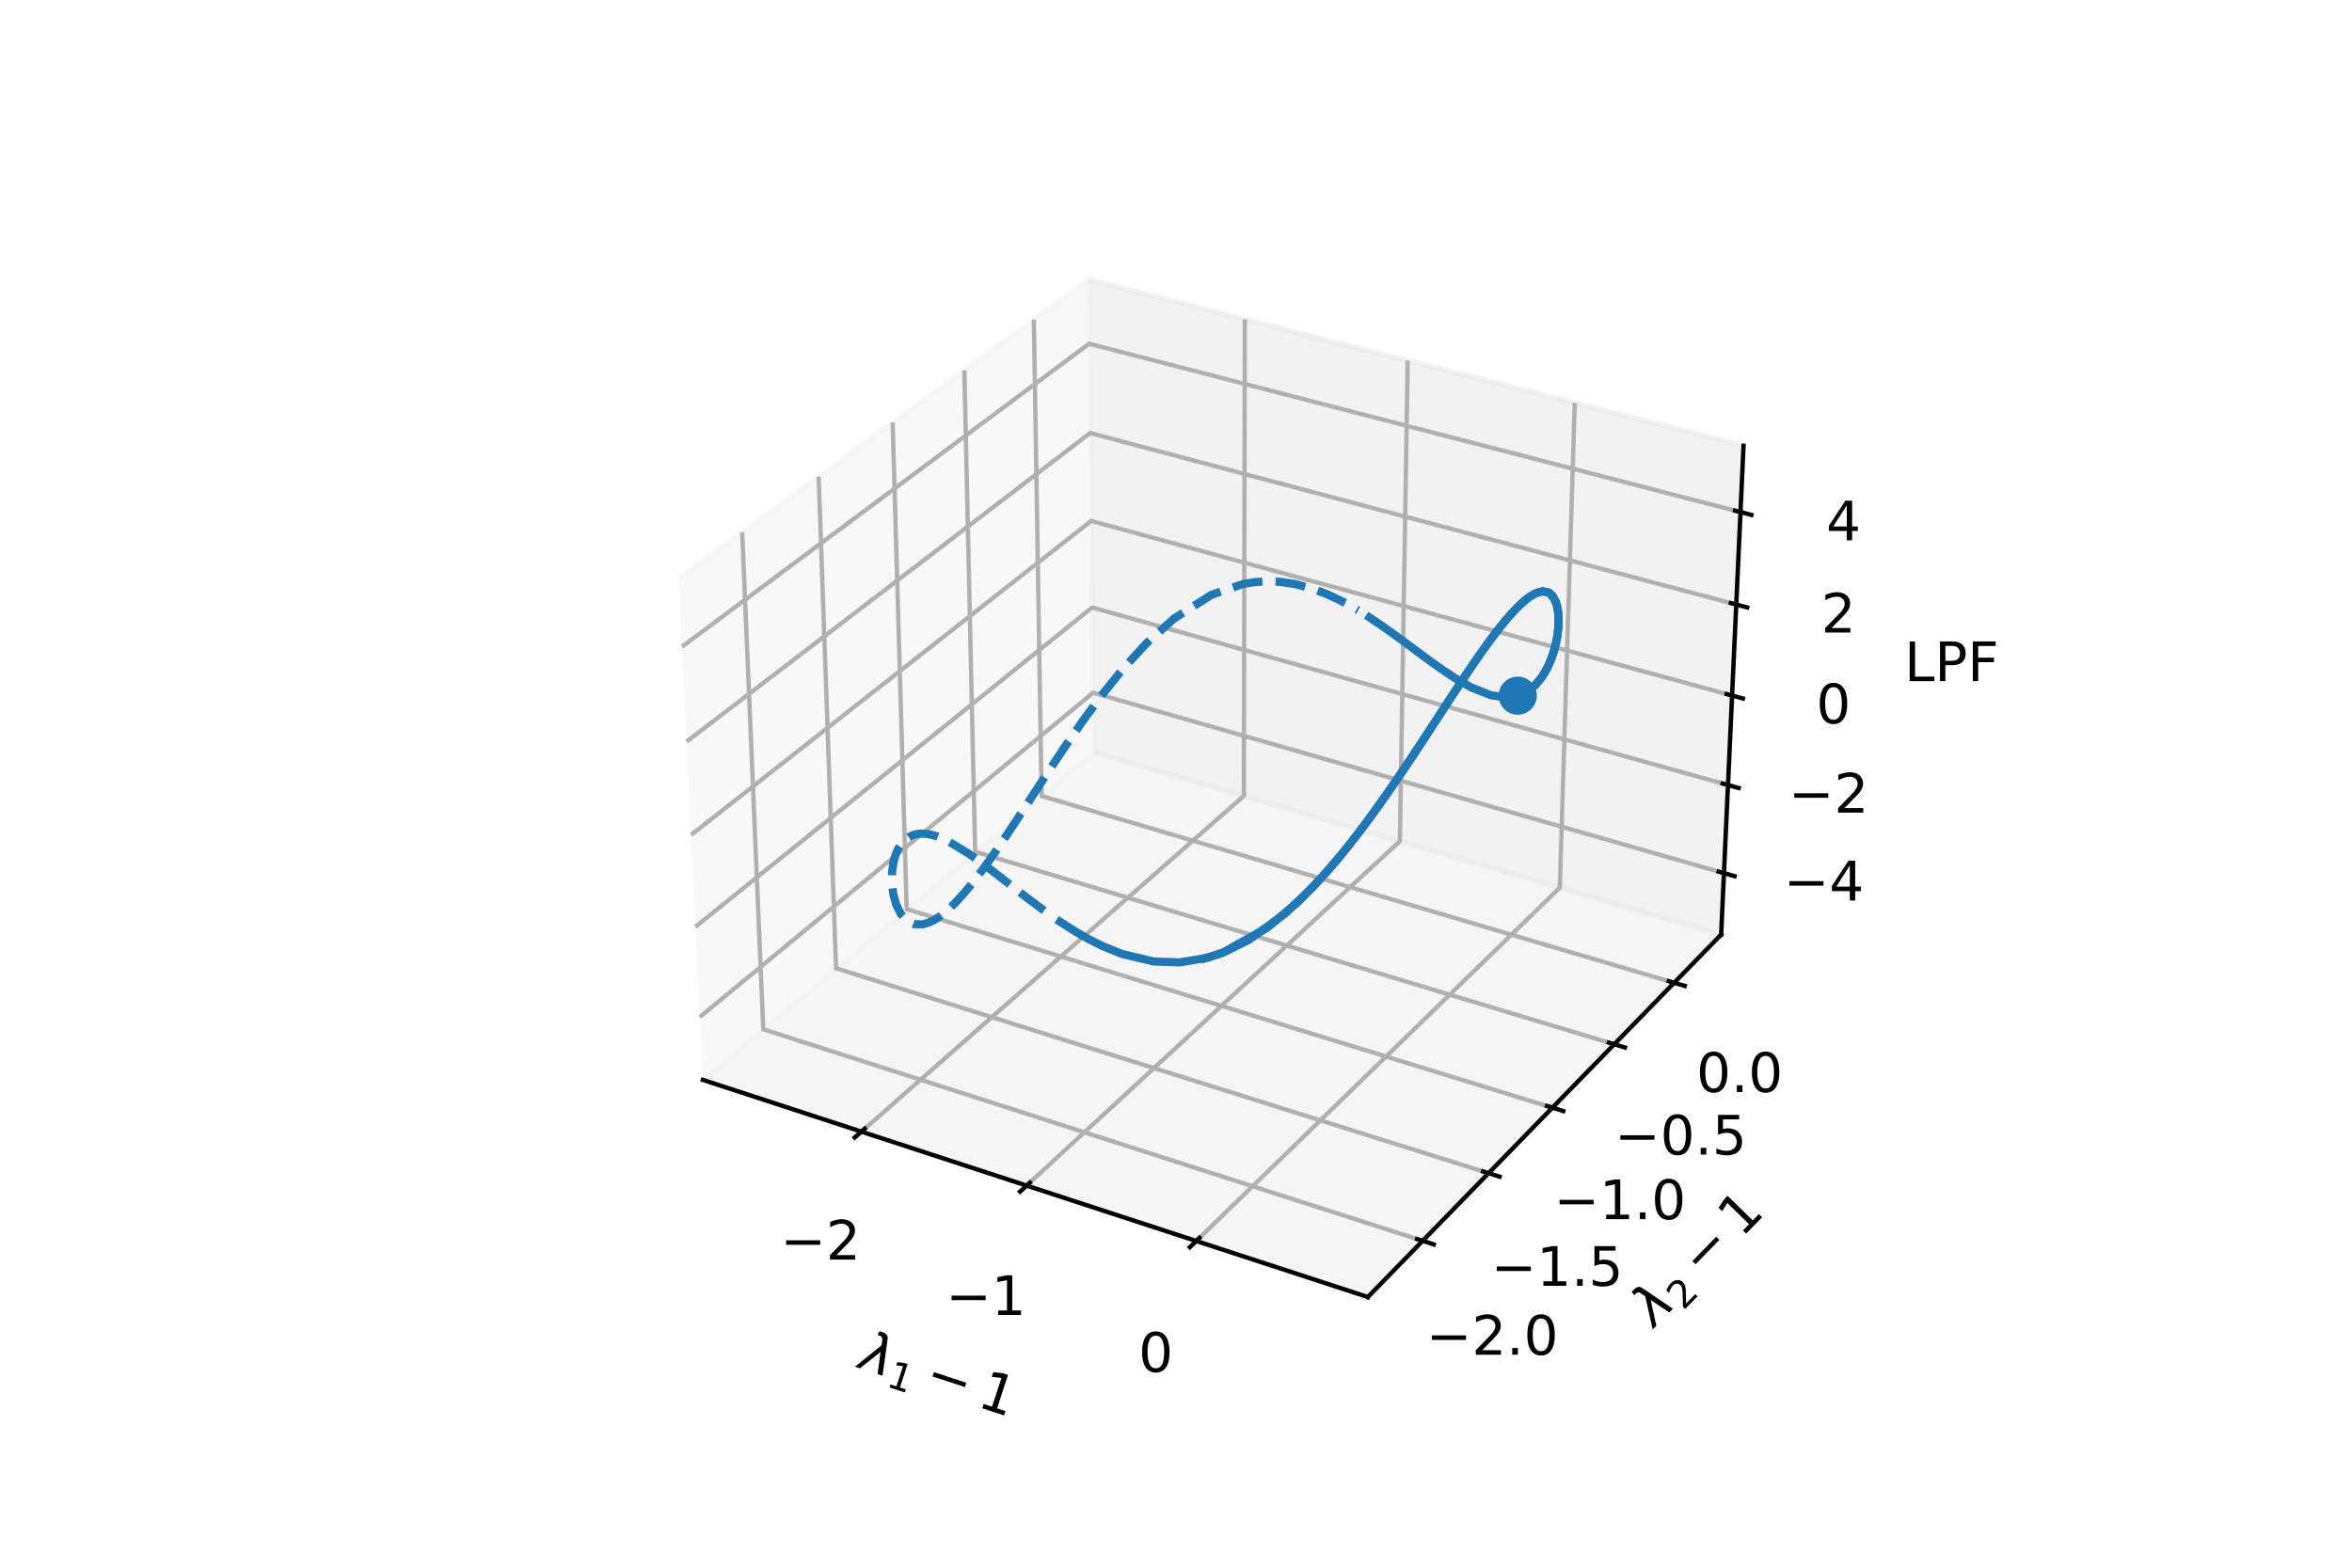 <?xml version="1.0" encoding="utf-8" standalone="no"?>
<!DOCTYPE svg PUBLIC "-//W3C//DTD SVG 1.1//EN"
  "http://www.w3.org/Graphics/SVG/1.1/DTD/svg11.dtd">
<!-- Created with matplotlib (https://matplotlib.org/) -->
<svg height="288pt" version="1.1" viewBox="0 0 432 288" width="432pt" xmlns="http://www.w3.org/2000/svg" xmlns:xlink="http://www.w3.org/1999/xlink">
 <defs>
  <style type="text/css">*{stroke-linecap:butt;stroke-linejoin:round;}</style>
 </defs>
 <g id="figure_1">
  <g id="patch_1">
   <path d="M 0 288 
L 432 288 
L 432 0 
L 0 0 
z
" style="fill:#ffffff;"/>
  </g>
  <g id="patch_2">
   <path d="M 112.68 252 
L 330.12 252 
L 330.12 34.56 
L 112.68 34.56 
z
" style="fill:#ffffff;"/>
  </g>
  <g id="pane3d_1">
   <g id="patch_3">
    <path d="M 129.098 198.386 
L 200.904 138.197 
L 199.906 51.394 
L 124.664 106.302 
" style="fill:#f2f2f2;opacity:0.5;stroke:#f2f2f2;stroke-linejoin:miter;"/>
   </g>
  </g>
  <g id="pane3d_2">
   <g id="patch_4">
    <path d="M 200.904 138.197 
L 316.127 171.688 
L 320.239 81.895 
L 199.906 51.394 
" style="fill:#e6e6e6;opacity:0.5;stroke:#e6e6e6;stroke-linejoin:miter;"/>
   </g>
  </g>
  <g id="pane3d_3">
   <g id="patch_5">
    <path d="M 129.098 198.386 
L 251.24 238.278 
L 316.127 171.688 
L 200.904 138.197 
" style="fill:#ececec;opacity:0.5;stroke:#ececec;stroke-linejoin:miter;"/>
   </g>
  </g>
  <g id="axis3d_1">
   <g id="line2d_1">
    <path d="M 129.098 198.386 
L 251.24 238.278 
" style="fill:none;stroke:#000000;stroke-linecap:square;stroke-width:0.8;"/>
   </g>
   <g id="text_1">
    <!-- $\lambda_1 - 1$ -->
    <g transform="translate(157.454 251.219)rotate(-341.913)scale(0.1 -0.1)">
     <defs>
      <path d="M 36.719 67.438 
L 48.828 0 
L 39.312 0 
L 31.844 40.438 
L 5.125 0 
L -4.391 0 
L 29.734 52.438 
L 28.031 62.109 
Q 26.953 68.266 21.734 68.266 
L 17.047 68.266 
L 18.5 75.984 
L 24.219 75.875 
Q 35.203 75.734 36.719 67.438 
z
" id="DejaVuSans-Oblique-955"/>
      <path d="M 12.406 8.297 
L 28.516 8.297 
L 28.516 63.922 
L 10.984 60.406 
L 10.984 69.391 
L 28.422 72.906 
L 38.281 72.906 
L 38.281 8.297 
L 54.391 8.297 
L 54.391 0 
L 12.406 0 
z
" id="DejaVuSans-49"/>
      <path d="M 10.594 35.5 
L 73.188 35.5 
L 73.188 27.203 
L 10.594 27.203 
z
" id="DejaVuSans-8722"/>
     </defs>
     <use transform="translate(0 0.016)" xlink:href="#DejaVuSans-Oblique-955"/>
     <use transform="translate(59.18 -16.391)scale(0.7)" xlink:href="#DejaVuSans-49"/>
     <use transform="translate(125.933 0.016)" xlink:href="#DejaVuSans-8722"/>
     <use transform="translate(229.204 0.016)" xlink:href="#DejaVuSans-49"/>
    </g>
   </g>
   <g id="Line3DCollection_1">
    <path d="M 158.214 207.895 
L 228.463 146.207 
L 228.641 58.677 
" style="fill:none;stroke:#b0b0b0;stroke-width:0.8;"/>
    <path d="M 188.559 217.806 
L 257.124 154.538 
L 258.555 66.26 
" style="fill:none;stroke:#b0b0b0;stroke-width:0.8;"/>
    <path d="M 219.721 227.984 
L 286.491 163.074 
L 289.24 74.037 
" style="fill:none;stroke:#b0b0b0;stroke-width:0.8;"/>
   </g>
   <g id="xtick_1">
    <g id="line2d_2">
     <path d="M 158.826 207.358 
L 156.987 208.973 
" style="fill:none;stroke:#000000;stroke-linecap:square;stroke-width:0.8;"/>
    </g>
    <g id="text_2">
     <!-- −2 -->
     <g transform="translate(143.335 231.402)scale(0.1 -0.1)">
      <defs>
       <path d="M 19.188 8.297 
L 53.609 8.297 
L 53.609 0 
L 7.328 0 
L 7.328 8.297 
Q 12.938 14.109 22.625 23.891 
Q 32.328 33.688 34.812 36.531 
Q 39.547 41.844 41.422 45.531 
Q 43.312 49.219 43.312 52.781 
Q 43.312 58.594 39.234 62.25 
Q 35.156 65.922 28.609 65.922 
Q 23.969 65.922 18.812 64.312 
Q 13.672 62.703 7.812 59.422 
L 7.812 69.391 
Q 13.766 71.781 18.938 73 
Q 24.125 74.219 28.422 74.219 
Q 39.75 74.219 46.484 68.547 
Q 53.219 62.891 53.219 53.422 
Q 53.219 48.922 51.531 44.891 
Q 49.859 40.875 45.406 35.406 
Q 44.188 33.984 37.641 27.219 
Q 31.109 20.453 19.188 8.297 
z
" id="DejaVuSans-50"/>
      </defs>
      <use xlink:href="#DejaVuSans-8722"/>
      <use x="83.789" xlink:href="#DejaVuSans-50"/>
     </g>
    </g>
   </g>
   <g id="xtick_2">
    <g id="line2d_3">
     <path d="M 189.157 217.254 
L 187.36 218.913 
" style="fill:none;stroke:#000000;stroke-linecap:square;stroke-width:0.8;"/>
    </g>
    <g id="text_3">
     <!-- −1 -->
     <g transform="translate(173.721 241.571)scale(0.1 -0.1)">
      <use xlink:href="#DejaVuSans-8722"/>
      <use x="83.789" xlink:href="#DejaVuSans-49"/>
     </g>
    </g>
   </g>
   <g id="xtick_3">
    <g id="line2d_4">
     <path d="M 220.305 227.417 
L 218.553 229.12 
" style="fill:none;stroke:#000000;stroke-linecap:square;stroke-width:0.8;"/>
    </g>
    <g id="text_4">
     <!-- 0 -->
     <g transform="translate(209.119 252.015)scale(0.1 -0.1)">
      <defs>
       <path d="M 31.781 66.406 
Q 24.172 66.406 20.328 58.906 
Q 16.5 51.422 16.5 36.375 
Q 16.5 21.391 20.328 13.891 
Q 24.172 6.391 31.781 6.391 
Q 39.453 6.391 43.281 13.891 
Q 47.125 21.391 47.125 36.375 
Q 47.125 51.422 43.281 58.906 
Q 39.453 66.406 31.781 66.406 
z
M 31.781 74.219 
Q 44.047 74.219 50.516 64.516 
Q 56.984 54.828 56.984 36.375 
Q 56.984 17.969 50.516 8.266 
Q 44.047 -1.422 31.781 -1.422 
Q 19.531 -1.422 13.062 8.266 
Q 6.594 17.969 6.594 36.375 
Q 6.594 54.828 13.062 64.516 
Q 19.531 74.219 31.781 74.219 
z
" id="DejaVuSans-48"/>
      </defs>
      <use xlink:href="#DejaVuSans-48"/>
     </g>
    </g>
   </g>
  </g>
  <g id="axis3d_2">
   <g id="line2d_5">
    <path d="M 316.127 171.688 
L 251.24 238.278 
" style="fill:none;stroke:#000000;stroke-linecap:square;stroke-width:0.8;"/>
   </g>
   <g id="text_5">
    <!-- $\lambda_2 - 1$ -->
    <g transform="translate(303.866 243.93)rotate(-45.742)scale(0.1 -0.1)">
     <use transform="translate(0 0.016)" xlink:href="#DejaVuSans-Oblique-955"/>
     <use transform="translate(59.18 -16.391)scale(0.7)" xlink:href="#DejaVuSans-50"/>
     <use transform="translate(125.933 0.016)" xlink:href="#DejaVuSans-8722"/>
     <use transform="translate(229.204 0.016)" xlink:href="#DejaVuSans-49"/>
    </g>
   </g>
   <g id="Line3DCollection_2">
    <path d="M 136.323 97.793 
L 140.19 189.089 
L 261.3 227.953 
" style="fill:none;stroke:#b0b0b0;stroke-width:0.8;"/>
    <path d="M 150.363 87.548 
L 153.562 177.88 
L 273.411 215.525 
" style="fill:none;stroke:#b0b0b0;stroke-width:0.8;"/>
    <path d="M 163.957 77.628 
L 166.529 167.011 
L 285.135 203.493 
" style="fill:none;stroke:#b0b0b0;stroke-width:0.8;"/>
    <path d="M 177.127 68.017 
L 179.108 156.467 
L 296.491 191.839 
" style="fill:none;stroke:#b0b0b0;stroke-width:0.8;"/>
    <path d="M 189.892 58.701 
L 191.316 146.234 
L 307.496 180.545 
" style="fill:none;stroke:#b0b0b0;stroke-width:0.8;"/>
   </g>
   <g id="xtick_4">
    <g id="line2d_6">
     <path d="M 260.28 227.626 
L 263.343 228.609 
" style="fill:none;stroke:#000000;stroke-linecap:square;stroke-width:0.8;"/>
    </g>
    <g id="text_6">
     <!-- −2.0 -->
     <g transform="translate(261.95 248.873)scale(0.1 -0.1)">
      <defs>
       <path d="M 10.688 12.406 
L 21 12.406 
L 21 0 
L 10.688 0 
z
" id="DejaVuSans-46"/>
      </defs>
      <use xlink:href="#DejaVuSans-8722"/>
      <use x="83.789" xlink:href="#DejaVuSans-50"/>
      <use x="147.412" xlink:href="#DejaVuSans-46"/>
      <use x="179.199" xlink:href="#DejaVuSans-48"/>
     </g>
    </g>
   </g>
   <g id="xtick_5">
    <g id="line2d_7">
     <path d="M 272.402 215.208 
L 275.431 216.159 
" style="fill:none;stroke:#000000;stroke-linecap:square;stroke-width:0.8;"/>
    </g>
    <g id="text_7">
     <!-- −1.5 -->
     <g transform="translate(273.862 236.219)scale(0.1 -0.1)">
      <defs>
       <path d="M 10.797 72.906 
L 49.516 72.906 
L 49.516 64.594 
L 19.828 64.594 
L 19.828 46.734 
Q 21.969 47.469 24.109 47.828 
Q 26.266 48.188 28.422 48.188 
Q 40.625 48.188 47.75 41.5 
Q 54.891 34.812 54.891 23.391 
Q 54.891 11.625 47.562 5.094 
Q 40.234 -1.422 26.906 -1.422 
Q 22.312 -1.422 17.547 -0.641 
Q 12.797 0.141 7.719 1.703 
L 7.719 11.625 
Q 12.109 9.234 16.797 8.062 
Q 21.484 6.891 26.703 6.891 
Q 35.156 6.891 40.078 11.328 
Q 45.016 15.766 45.016 23.391 
Q 45.016 31 40.078 35.438 
Q 35.156 39.891 26.703 39.891 
Q 22.75 39.891 18.812 39.016 
Q 14.891 38.141 10.797 36.281 
z
" id="DejaVuSans-53"/>
      </defs>
      <use xlink:href="#DejaVuSans-8722"/>
      <use x="83.789" xlink:href="#DejaVuSans-49"/>
      <use x="147.412" xlink:href="#DejaVuSans-46"/>
      <use x="179.199" xlink:href="#DejaVuSans-53"/>
     </g>
    </g>
   </g>
   <g id="xtick_6">
    <g id="line2d_8">
     <path d="M 284.138 203.186 
L 287.133 204.107 
" style="fill:none;stroke:#000000;stroke-linecap:square;stroke-width:0.8;"/>
    </g>
    <g id="text_8">
     <!-- −1.0 -->
     <g transform="translate(285.393 223.97)scale(0.1 -0.1)">
      <use xlink:href="#DejaVuSans-8722"/>
      <use x="83.789" xlink:href="#DejaVuSans-49"/>
      <use x="147.412" xlink:href="#DejaVuSans-46"/>
      <use x="179.199" xlink:href="#DejaVuSans-48"/>
     </g>
    </g>
   </g>
   <g id="xtick_7">
    <g id="line2d_9">
     <path d="M 295.505 191.542 
L 298.467 192.434 
" style="fill:none;stroke:#000000;stroke-linecap:square;stroke-width:0.8;"/>
    </g>
    <g id="text_9">
     <!-- −0.5 -->
     <g transform="translate(296.562 212.105)scale(0.1 -0.1)">
      <use xlink:href="#DejaVuSans-8722"/>
      <use x="83.789" xlink:href="#DejaVuSans-48"/>
      <use x="147.412" xlink:href="#DejaVuSans-46"/>
      <use x="179.199" xlink:href="#DejaVuSans-53"/>
     </g>
    </g>
   </g>
   <g id="xtick_8">
    <g id="line2d_10">
     <path d="M 306.52 180.257 
L 309.449 181.122 
" style="fill:none;stroke:#000000;stroke-linecap:square;stroke-width:0.8;"/>
    </g>
    <g id="text_10">
     <!-- 0.0 -->
     <g transform="translate(311.575 200.608)scale(0.1 -0.1)">
      <use xlink:href="#DejaVuSans-48"/>
      <use x="63.623" xlink:href="#DejaVuSans-46"/>
      <use x="95.41" xlink:href="#DejaVuSans-48"/>
     </g>
    </g>
   </g>
  </g>
  <g id="axis3d_3">
   <g id="line2d_11">
    <path d="M 316.127 171.688 
L 320.239 81.895 
" style="fill:none;stroke:#000000;stroke-linecap:square;stroke-width:0.8;"/>
   </g>
   <g id="text_11">
    <!-- LPF -->
    <g transform="translate(349.777 125.133)scale(0.1 -0.1)">
     <defs>
      <path d="M 9.812 72.906 
L 19.672 72.906 
L 19.672 8.297 
L 55.172 8.297 
L 55.172 0 
L 9.812 0 
z
" id="DejaVuSans-76"/>
      <path d="M 19.672 64.797 
L 19.672 37.406 
L 32.078 37.406 
Q 38.969 37.406 42.719 40.969 
Q 46.484 44.531 46.484 51.125 
Q 46.484 57.672 42.719 61.234 
Q 38.969 64.797 32.078 64.797 
z
M 9.812 72.906 
L 32.078 72.906 
Q 44.344 72.906 50.609 67.359 
Q 56.891 61.812 56.891 51.125 
Q 56.891 40.328 50.609 34.812 
Q 44.344 29.297 32.078 29.297 
L 19.672 29.297 
L 19.672 0 
L 9.812 0 
z
" id="DejaVuSans-80"/>
      <path d="M 9.812 72.906 
L 51.703 72.906 
L 51.703 64.594 
L 19.672 64.594 
L 19.672 43.109 
L 48.578 43.109 
L 48.578 34.812 
L 19.672 34.812 
L 19.672 0 
L 9.812 0 
z
" id="DejaVuSans-70"/>
     </defs>
     <use xlink:href="#DejaVuSans-76"/>
     <use x="55.713" xlink:href="#DejaVuSans-80"/>
     <use x="116.016" xlink:href="#DejaVuSans-70"/>
    </g>
   </g>
   <g id="Line3DCollection_3">
    <path d="M 316.643 160.403 
L 200.778 127.268 
L 128.542 186.831 
" style="fill:none;stroke:#b0b0b0;stroke-width:0.8;"/>
    <path d="M 317.385 144.22 
L 200.598 111.605 
L 127.743 170.25 
" style="fill:none;stroke:#b0b0b0;stroke-width:0.8;"/>
    <path d="M 318.138 127.775 
L 200.415 95.7 
L 126.931 153.391 
" style="fill:none;stroke:#b0b0b0;stroke-width:0.8;"/>
    <path d="M 318.903 111.061 
L 200.23 79.549 
L 126.106 136.246 
" style="fill:none;stroke:#b0b0b0;stroke-width:0.8;"/>
    <path d="M 319.681 94.072 
L 200.041 63.144 
L 125.266 118.808 
" style="fill:none;stroke:#b0b0b0;stroke-width:0.8;"/>
   </g>
   <g id="xtick_9">
    <g id="line2d_12">
     <path d="M 315.671 160.125 
L 318.591 160.96 
" style="fill:none;stroke:#000000;stroke-linecap:square;stroke-width:0.8;"/>
    </g>
    <g id="text_12">
     <!-- −4 -->
     <g transform="translate(327.609 165.426)scale(0.1 -0.1)">
      <defs>
       <path d="M 37.797 64.312 
L 12.891 25.391 
L 37.797 25.391 
z
M 35.203 72.906 
L 47.609 72.906 
L 47.609 25.391 
L 58.016 25.391 
L 58.016 17.188 
L 47.609 17.188 
L 47.609 0 
L 37.797 0 
L 37.797 17.188 
L 4.891 17.188 
L 4.891 26.703 
z
" id="DejaVuSans-52"/>
      </defs>
      <use xlink:href="#DejaVuSans-8722"/>
      <use x="83.789" xlink:href="#DejaVuSans-52"/>
     </g>
    </g>
   </g>
   <g id="xtick_10">
    <g id="line2d_13">
     <path d="M 316.404 143.946 
L 319.348 144.768 
" style="fill:none;stroke:#000000;stroke-linecap:square;stroke-width:0.8;"/>
    </g>
    <g id="text_13">
     <!-- −2 -->
     <g transform="translate(328.494 149.282)scale(0.1 -0.1)">
      <use xlink:href="#DejaVuSans-8722"/>
      <use x="83.789" xlink:href="#DejaVuSans-50"/>
     </g>
    </g>
   </g>
   <g id="xtick_11">
    <g id="line2d_14">
     <path d="M 317.149 127.505 
L 320.118 128.314 
" style="fill:none;stroke:#000000;stroke-linecap:square;stroke-width:0.8;"/>
    </g>
    <g id="text_14">
     <!-- 0 -->
     <g transform="translate(333.583 132.877)scale(0.1 -0.1)">
      <use xlink:href="#DejaVuSans-48"/>
     </g>
    </g>
   </g>
   <g id="xtick_12">
    <g id="line2d_15">
     <path d="M 317.906 110.796 
L 320.9 111.591 
" style="fill:none;stroke:#000000;stroke-linecap:square;stroke-width:0.8;"/>
    </g>
    <g id="text_15">
     <!-- 2 -->
     <g transform="translate(334.497 116.207)scale(0.1 -0.1)">
      <use xlink:href="#DejaVuSans-50"/>
     </g>
    </g>
   </g>
   <g id="xtick_13">
    <g id="line2d_16">
     <path d="M 318.675 93.812 
L 321.695 94.593 
" style="fill:none;stroke:#000000;stroke-linecap:square;stroke-width:0.8;"/>
    </g>
    <g id="text_16">
     <!-- 4 -->
     <g transform="translate(335.426 99.262)scale(0.1 -0.1)">
      <use xlink:href="#DejaVuSans-52"/>
     </g>
    </g>
   </g>
  </g>
  <g id="axes_1">
   <g id="line2d_17">
    <defs>
     <path d="M 0 3 
C 0.796 3 1.559 2.684 2.121 2.121 
C 2.684 1.559 3 0.796 3 0 
C 3 -0.796 2.684 -1.559 2.121 -2.121 
C 1.559 -2.684 0.796 -3 0 -3 
C -0.796 -3 -1.559 -2.684 -2.121 -2.121 
C -2.684 -1.559 -3 -0.796 -3 0 
C -3 0.796 -2.684 1.559 -2.121 2.121 
C -1.559 2.684 -0.796 3 0 3 
z
" id="mb31b9b66c8" style="stroke:#1f77b4;"/>
    </defs>
    <g clip-path="url(#p92533e0ef4)">
     <use style="fill:#1f77b4;stroke:#1f77b4;" x="278.768" xlink:href="#mb31b9b66c8" y="127.802"/>
    </g>
   </g>
   <g id="line2d_18">
    <path clip-path="url(#p92533e0ef4)" d="M 278.768 127.802 
L 279.09 127.697 
L 279.395 127.581 
L 279.683 127.457 
L 280.024 127.29 
L 280.422 127.066 
L 280.882 126.765 
L 281.407 126.362 
L 281.998 125.823 
L 282.651 125.104 
L 283.358 124.151 
L 284.103 122.898 
L 284.855 121.261 
L 285.53 119.254 
L 286.037 116.95 
L 286.276 114.661 
L 286.213 112.456 
L 285.751 110.447 
L 284.599 108.914 
L 283.436 108.62 
L 282.437 108.833 
L 281.629 109.212 
L 280.981 109.617 
L 280.28 110.14 
L 279.538 110.775 
L 278.5 111.777 
L 277.03 113.386 
L 275.779 114.891 
L 274.71 116.256 
L 273.665 117.651 
L 272.55 119.19 
L 271.34 120.913 
L 270.007 122.858 
L 268.524 125.07 
L 266.855 127.596 
L 264.961 130.494 
L 262.789 133.828 
L 260.269 137.674 
L 257.306 142.117 
L 253.759 147.257 
L 249.871 152.581 
L 245.749 157.785 
L 241.233 162.874 
L 236.037 167.838 
L 229.449 172.625 
L 224.908 174.891 
L 221.802 175.944 
L 216.725 176.799 
L 211.869 176.634 
L 206.08 175.251 
L 202.61 173.854 
L 199.781 172.432 
L 197.341 171.024 
L 194.714 169.339 
" style="fill:none;stroke:#1f77b4;stroke-linecap:square;stroke-width:1.5;"/>
   </g>
   <g id="line2d_19">
    <path clip-path="url(#p92533e0ef4)" d="M 191.786 167.292 
L 188.372 164.735 
L 186.271 163.108 
L 184 161.333 
L 181.333 159.279 
L 178.026 156.884 
L 174.231 154.582 
L 173.129 154.061 
L 172.073 153.649 
L 171.292 153.411 
L 170.553 153.248 
L 169.838 153.156 
L 169.138 153.141 
L 168.415 153.217 
L 167.675 153.413 
L 166.96 153.745 
L 166.275 154.235 
L 165.629 154.912 
L 165.037 155.805 
L 164.52 156.951 
L 164.11 158.387 
L 163.856 160.151 
L 163.829 162.206 
L 164.071 164.23 
L 164.596 166.163 
L 165.465 167.916 
L 166.849 169.322 
L 167.875 169.768 
L 169.376 169.826 
L 170.547 169.504 
L 171.433 169.09 
L 172.093 168.699 
L 172.465 168.451 
L 172.844 168.178 
L 173.229 167.882 
L 173.746 167.457 
L 174.443 166.836 
L 175.389 165.913 
L 176.495 164.73 
L 177.315 163.791 
L 178.088 162.861 
L 178.89 161.857 
L 179.74 160.752 
L 180.655 159.524 
L 181.651 158.144 
L 182.746 156.585 
L 183.961 154.814 
L 185.319 152.793 
L 186.849 150.476 
L 188.59 147.813 
L 190.591 144.744 
L 192.916 141.195 
L 195.663 137.084 
L 198.975 132.313 
L 202.521 127.514 
L 206.332 122.8 
L 210.588 118.167 
L 215.643 113.628 
L 222.55 109.255 
L 228.386 107.266 
L 230.708 106.907 
L 232.982 106.791 
L 235.209 106.896 
L 238.066 107.338 
L 241.705 108.375 
L 243.919 109.247 
L 245.84 110.14 
L 247.531 111.023 
L 249.451 112.125 
" style="fill:none;stroke:#1f77b4;stroke-dasharray:5.55,2.4;stroke-dashoffset:0;stroke-width:1.5;"/>
   </g>
   <g id="line2d_20">
    <path clip-path="url(#p92533e0ef4)" d="M 251.561 113.443 
L 253.934 115.041 
L 256.696 117.012 
L 260.118 119.543 
L 262.281 121.142 
L 264.773 122.927 
L 267.187 124.537 
L 270.235 126.29 
L 273.844 127.724 
L 276.491 128.113 
L 278.17 127.954 
L 279.581 127.503 
L 280.888 126.761 
L 282.116 125.702 
L 283.267 124.286 
L 284.325 122.461 
L 285.231 120.231 
L 285.852 117.938 
L 286.207 115.635 
L 286.281 113.384 
L 286.009 111.272 
L 285.215 109.477 
L 284.469 108.84 
L 283.196 108.641 
L 282.02 109.009 
L 280.848 109.71 
L 280.139 110.255 
L 279.389 110.911 
L 278.597 111.679 
L 277.494 112.857 
L 276.399 114.13 
L 275.482 115.264 
L 274.594 116.409 
L 273.655 117.664 
L 272.643 119.061 
L 271.537 120.63 
L 270.315 122.405 
L 268.952 124.427 
L 267.419 126.739 
L 265.681 129.391 
L 263.691 132.443 
L 261.393 135.964 
L 258.706 140.032 
L 255.517 144.739 
L 251.699 150.124 
L 247.701 155.382 
L 243.393 160.524 
L 238.564 165.549 
L 232.769 170.43 
L 224.518 175.045 
L 221.268 176.084 
" style="fill:none;stroke:#1f77b4;stroke-linecap:square;stroke-width:1.5;"/>
   </g>
  </g>
 </g>
 <defs>
  <clipPath id="p92533e0ef4">
   <rect height="217.44" width="217.44" x="112.68" y="34.56"/>
  </clipPath>
 </defs>
</svg>
